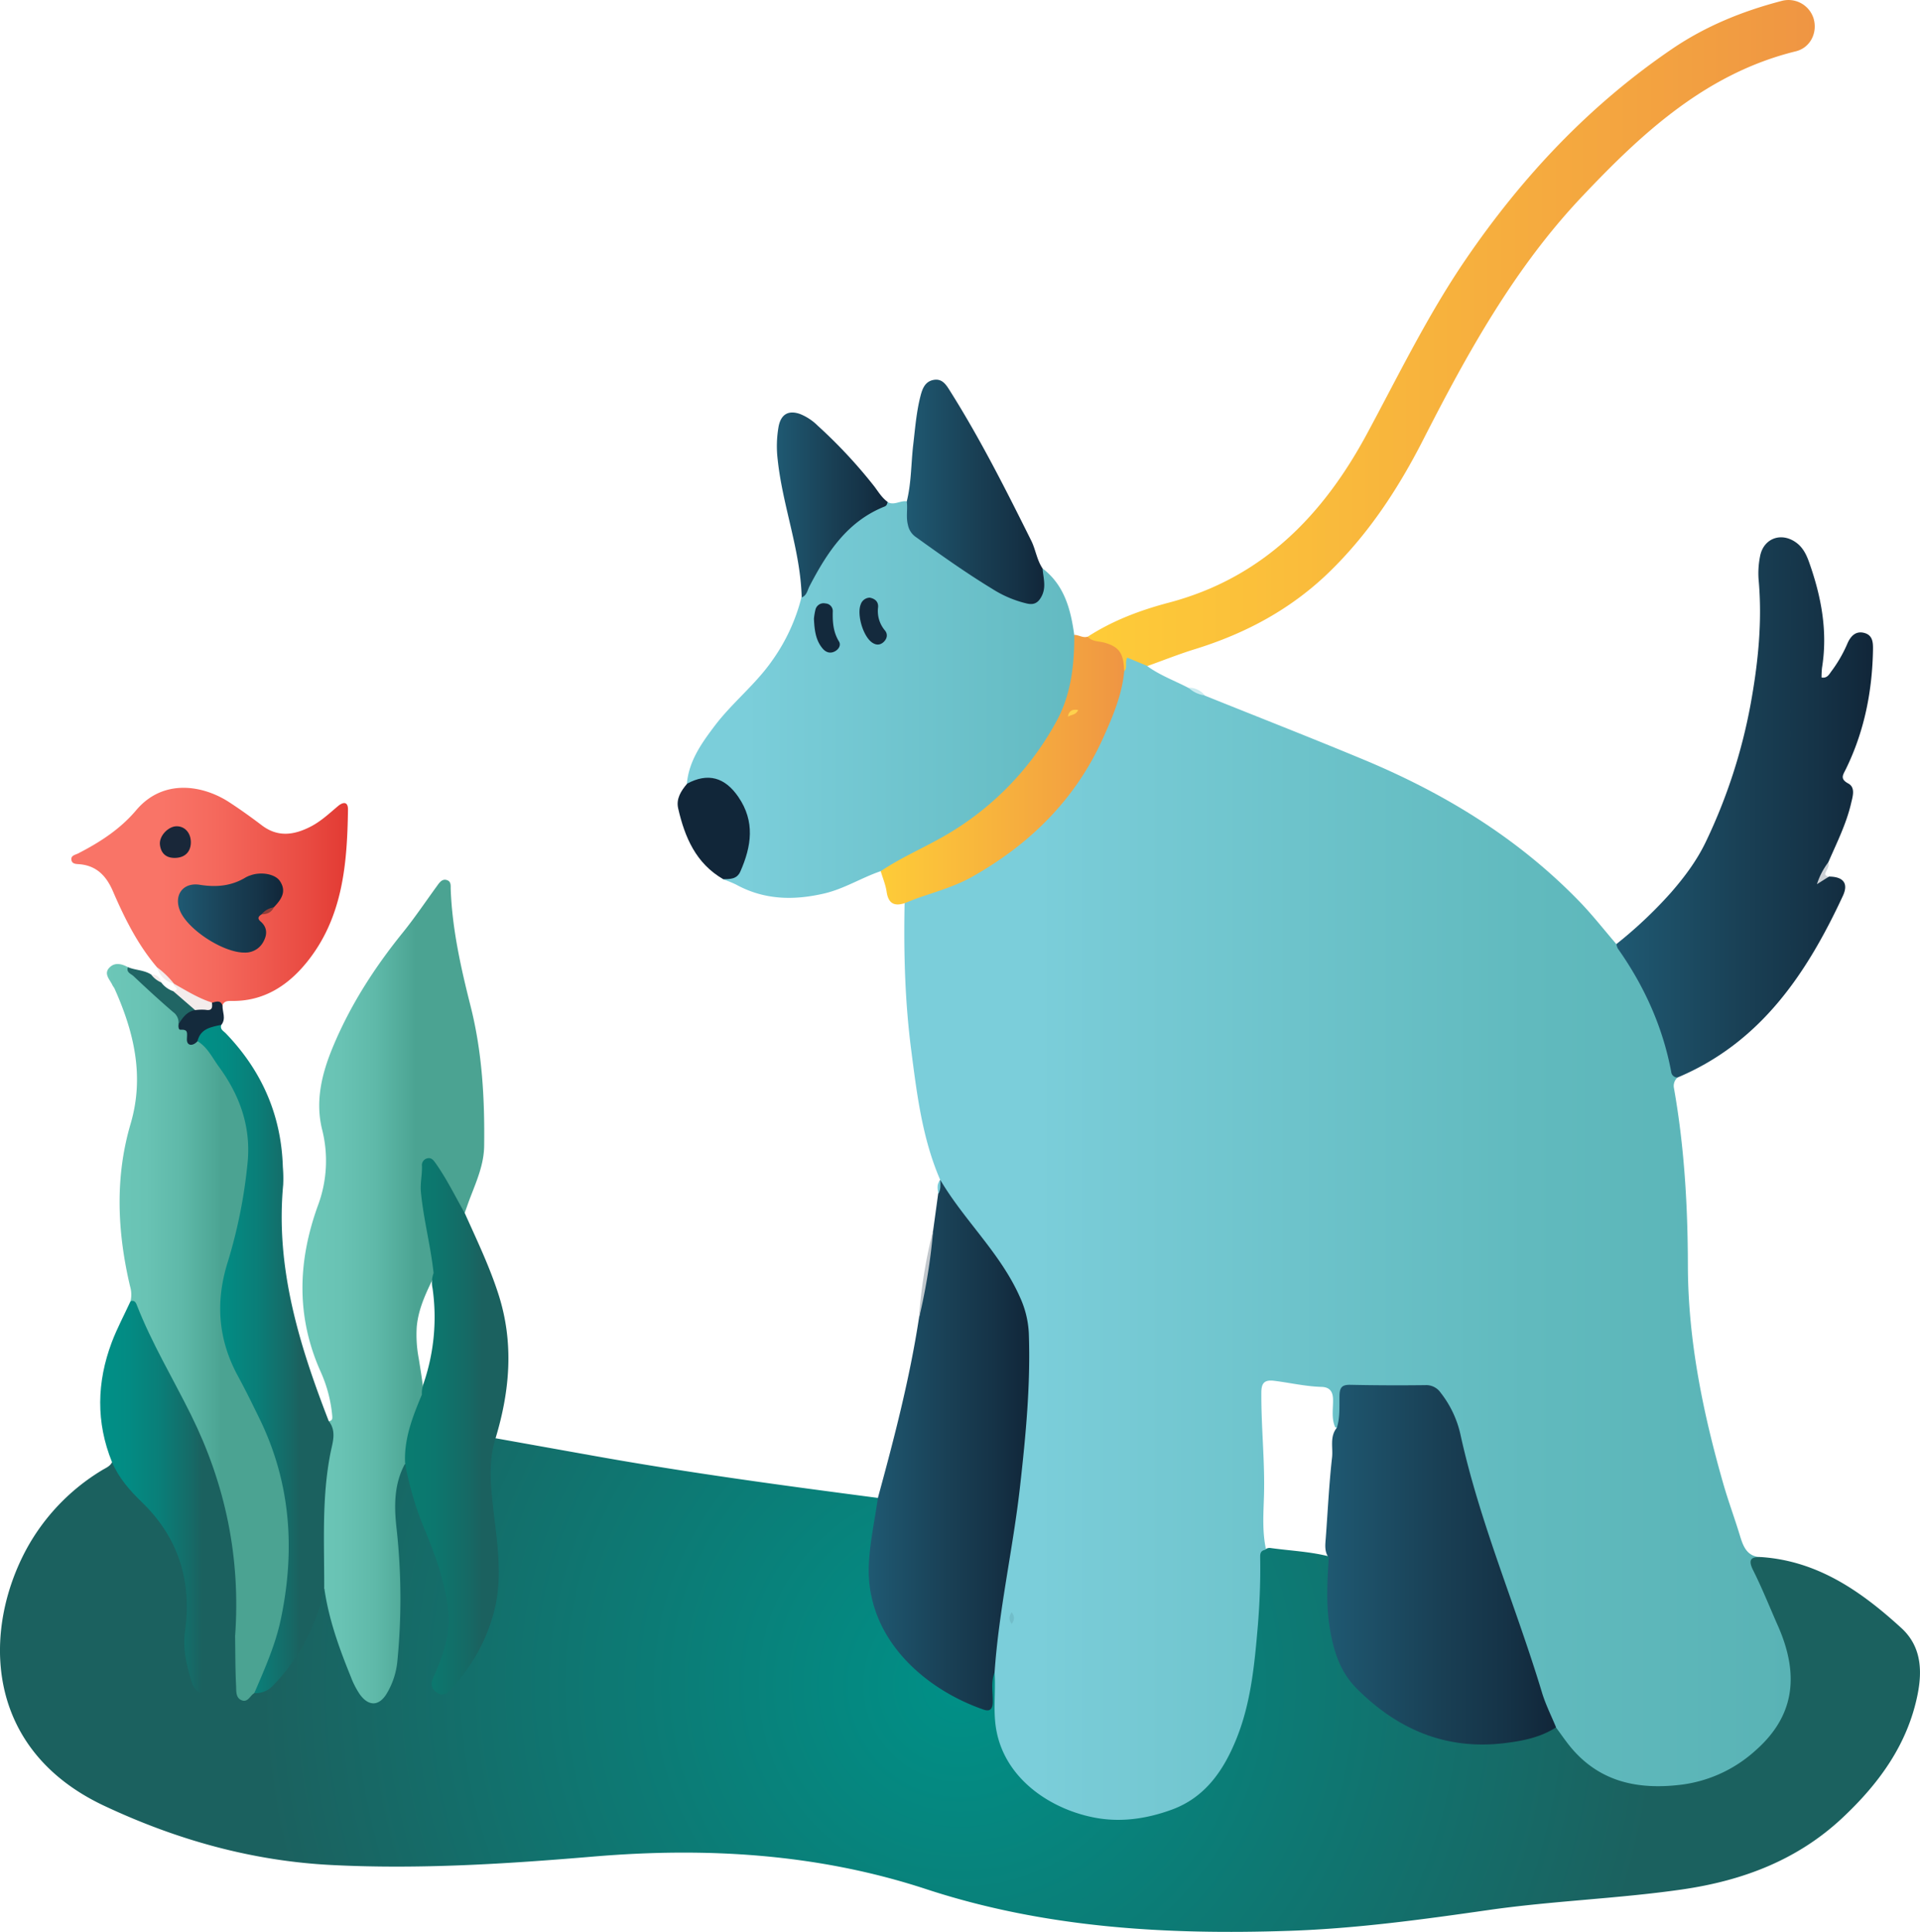 <svg id="Capa_1" data-name="Capa 1" xmlns="http://www.w3.org/2000/svg" xmlns:xlink="http://www.w3.org/1999/xlink" viewBox="0 0 803.85 808.62"><defs><style>.cls-1{fill:url(#linear-gradient);}.cls-2{fill:url(#radial-gradient);}.cls-3{fill:url(#linear-gradient-2);}.cls-4{fill:url(#linear-gradient-3);}.cls-5{fill:url(#linear-gradient-4);}.cls-6{fill:url(#linear-gradient-5);}.cls-7{fill:url(#linear-gradient-6);}.cls-8{fill:url(#linear-gradient-7);}.cls-9{fill:url(#linear-gradient-8);}.cls-10{fill:url(#linear-gradient-9);}.cls-11{fill:url(#linear-gradient-10);}.cls-12{fill:url(#linear-gradient-11);}.cls-13{fill:url(#linear-gradient-12);}.cls-14{fill:url(#linear-gradient-13);}.cls-15{fill:url(#linear-gradient-14);}.cls-16{fill:#112639;}.cls-17{fill:#142a3c;}.cls-18{fill:#206564;}.cls-19{fill:#f3eceb;}.cls-20{fill:#c1c7cc;}.cls-21{fill:#ccd0d5;}.cls-22{fill:#cbebf0;}.cls-23{fill:#7bcdd9;}.cls-24{fill:url(#linear-gradient-15);}.cls-25{fill:#71beca;}.cls-26{fill:#13293c;}.cls-27{fill:#142a3d;}.cls-28{fill:url(#linear-gradient-16);}.cls-29{fill:#192739;}.cls-30{fill:#8f3d38;}.cls-31{fill:#fed14d;}</style><linearGradient id="linear-gradient" x1="378.61" y1="286.63" x2="750.95" y2="286.63" gradientTransform="matrix(1, 0, 0, -1, 0, 805.52)" gradientUnits="userSpaceOnUse"><stop offset="0.15" stop-color="#7bceda"/><stop offset="0.21" stop-color="#78cbd6"/><stop offset="0.7" stop-color="#61babe"/><stop offset="1" stop-color="#59b3b5"/></linearGradient><radialGradient id="radial-gradient" cx="401.92" cy="100.22" r="293.44" gradientTransform="matrix(1, 0, 0, -1, 0, 805.52)" gradientUnits="userSpaceOnUse"><stop offset="0" stop-color="#009087"/><stop offset="1" stop-color="#1b615f"/></radialGradient><linearGradient id="linear-gradient-2" x1="287.57" y1="512.72" x2="451.03" y2="512.72" gradientTransform="matrix(1, 0, 0, -1, 0, 805.52)" gradientUnits="userSpaceOnUse"><stop offset="0.15" stop-color="#7bceda"/><stop offset="1" stop-color="#63bac1"/></linearGradient><linearGradient id="linear-gradient-3" x1="126.63" y1="264.93" x2="202.74" y2="264.93" gradientTransform="matrix(1, 0, 0, -1, 0, 805.52)" gradientUnits="userSpaceOnUse"><stop offset="0" stop-color="#6cc7b8"/><stop offset="0.21" stop-color="#69c3b4"/><stop offset="0.4" stop-color="#5fb9a9"/><stop offset="0.59" stop-color="#4ea796"/><stop offset="0.62" stop-color="#4ba392"/></linearGradient><linearGradient id="linear-gradient-4" x1="676.75" y1="467.58" x2="784.18" y2="467.58" gradientTransform="matrix(1, 0, 0, -1, 0, 805.52)" gradientUnits="userSpaceOnUse"><stop offset="0" stop-color="#1f5972"/><stop offset="0.51" stop-color="#193f54"/><stop offset="0.78" stop-color="#153347"/><stop offset="1" stop-color="#112639"/></linearGradient><linearGradient id="linear-gradient-5" x1="363.71" y1="200.66" x2="430.9" y2="200.66" xlink:href="#linear-gradient-4"/><linearGradient id="linear-gradient-6" x1="44.72" y1="247.83" x2="121.98" y2="247.83" xlink:href="#linear-gradient-3"/><linearGradient id="linear-gradient-7" x1="455.28" y1="665.03" x2="759.79" y2="665.03" gradientTransform="matrix(1, 0, 0, -1, 0, 805.52)" gradientUnits="userSpaceOnUse"><stop offset="0" stop-color="#fecc38"/><stop offset="0.84" stop-color="#f29f41"/><stop offset="1" stop-color="#ef9543"/></linearGradient><linearGradient id="linear-gradient-8" x1="29.87" y1="430.08" x2="145.69" y2="430.08" gradientTransform="matrix(1, 0, 0, -1, 0, 805.52)" gradientUnits="userSpaceOnUse"><stop offset="0.33" stop-color="#f97467"/><stop offset="0.52" stop-color="#f5695d"/><stop offset="0.85" stop-color="#e94b42"/><stop offset="1" stop-color="#e23a33"/></linearGradient><linearGradient id="linear-gradient-9" x1="169.56" y1="208.54" x2="212.86" y2="208.54" gradientTransform="matrix(1, 0, 0, -1, 0, 805.52)" gradientUnits="userSpaceOnUse"><stop offset="0" stop-color="#097c71"/><stop offset="0.28" stop-color="#0c776e"/><stop offset="0.6" stop-color="#156a65"/><stop offset="0.75" stop-color="#1b615f"/></linearGradient><linearGradient id="linear-gradient-10" x1="82.67" y1="236.81" x2="139.67" y2="236.81" gradientTransform="matrix(1, 0, 0, -1, 0, 805.52)" gradientUnits="userSpaceOnUse"><stop offset="0" stop-color="#009087"/><stop offset="0.21" stop-color="#038b83"/><stop offset="0.44" stop-color="#0a7e78"/><stop offset="0.69" stop-color="#176865"/><stop offset="0.75" stop-color="#1b615f"/></linearGradient><linearGradient id="linear-gradient-11" x1="41.95" y1="178.93" x2="98.92" y2="178.93" xlink:href="#linear-gradient-10"/><linearGradient id="linear-gradient-12" x1="368.71" y1="483.38" x2="470.67" y2="483.38" xlink:href="#linear-gradient-7"/><linearGradient id="linear-gradient-13" x1="379.64" y1="599.66" x2="437.2" y2="599.66" xlink:href="#linear-gradient-4"/><linearGradient id="linear-gradient-14" x1="325.26" y1="594.16" x2="371.63" y2="594.16" xlink:href="#linear-gradient-4"/><linearGradient id="linear-gradient-15" x1="554.87" y1="150.58" x2="651.48" y2="150.58" xlink:href="#linear-gradient-4"/><linearGradient id="linear-gradient-16" x1="74.51" y1="423.35" x2="118.53" y2="423.35" xlink:href="#linear-gradient-4"/></defs><path class="cls-1" d="M702.36,451a4.63,4.63,0,0,0-1.54,4.36c4.37,24.6,5.8,49.41,5.85,74.39.06,31.13,6.27,61.37,14.79,91.18,2.1,7.34,4.78,14.52,7,21.84,1.43,4.77,3.13,9,9.14,9-3.27,1.87-2.62,4.38-1.37,7.2,4.24,9.58,9,19,12.24,28.93,6.4,19.45.21,37.17-16.55,49-15.74,11.16-32.75,14.64-51.56,10.28-11.59-2.65-19.92-9.55-26.66-18.82-1.17-1.61-2.08-3.41-3.33-5a44.53,44.53,0,0,1-4.38-9.51c-9.24-28-18.85-55.85-28.28-83.78-3.25-9.65-4.61-19.79-7.65-29.49-1.6-5.1-3.36-10.11-6.4-14.58-2.12-3.13-4.81-4.84-8.74-4.8-9.16.09-18.32.12-27.48,0-4.17-.07-5.67,1.8-5.49,5.74a37.57,37.57,0,0,1-.19,8c-.22,1.37-.1,3.6-2.75,2.45-1.64-3.67-.86-7.56-.9-11.35,0-3.43-1.26-5.43-4.84-5.53-6.69-.19-13.21-1.73-19.82-2.55-4.16-.52-5.33,1.05-5.36,4.84-.11,14.33,1.5,28.6,1.11,43-.21,7.46-.8,15,.78,22.42-1.51,5.38-.68,10.9-1,16.36-1.28,21.06-2.16,42.2-9.42,62.37a61.45,61.45,0,0,1-16.34,24.73,34.26,34.26,0,0,1-11.43,7c-23.94,8.85-48.4,4.68-66-14.12-6.94-7.41-10.13-16.31-10.51-26.25-.23-6.14.06-12.3-.09-18.46a281.4,281.4,0,0,1,4.38-36.14c4.42-24.09,7.12-48.41,9.36-72.76a229.25,229.25,0,0,0,0-35.93c-.72-10.85-6.82-19.76-13.09-28.18-5.46-7.34-11.3-14.4-16.5-21.93-2.35-3.39-5.08-6.62-5.66-10.93-7.56-17.45-9.81-36.06-12.21-54.67-2.62-20.32-3.15-40.72-2.74-61.17,1.09-3.11,4.14-3.17,6.54-3.82,20.18-5.5,37.08-16.73,51.6-31.19,17.26-17.2,27.89-38.35,32.87-62.27a18.69,18.69,0,0,0,.53-2.42c.26-3.77,2.15-4.52,5.32-2.88,1.74.91,3.73,1.48,4.83,3.32,5.3,3.84,11.46,6.06,17.19,9.07,2.23,1.17,4.69,1.86,6.84,3.22,22.17,8.92,44.43,17.62,66.49,26.8,33.76,14.06,64.55,32.81,90.2,59.24,5.53,5.69,10.43,12,15.62,18,3.39,2.6,5.08,6.47,7.28,9.94A127.27,127.27,0,0,1,700,443.47,57.68,57.68,0,0,0,702.36,451Z"/><path class="cls-2" d="M416.4,700.06c.52,7.8-.66,15.66.62,23.43,3.42,20.88,22.54,33.65,41,37.26,11.13,2.18,22,.54,32.4-3.22,14.08-5.07,21.86-16.44,27.19-29.61,6.14-15.13,7.62-31.25,9-47.35.77-9.3,1.14-18.61,1-27.94,0-1.66-.28-3.45,2-3.9a2.57,2.57,0,0,1,2.25-.79c8.29,1.16,16.7,1.48,24.85,3.6,1.66,2.08,1,4.4.73,6.7a84.39,84.39,0,0,0,3.67,35c2.36,7.4,7.6,12.82,13.27,17.78a71.56,71.56,0,0,0,44.49,18,66.29,66.29,0,0,0,26.83-4.53,13.75,13.75,0,0,1,5.76-1.42c2.16,2.9,4.17,5.92,6.5,8.67,12.08,14.21,27.89,17.4,45.51,15.33a56.74,56.74,0,0,0,31.28-14.17c16.06-14,19.06-31,9.62-52.38-3.43-7.75-6.56-15.64-10.35-23.2-2.32-4.61-.91-5.78,3.53-5.57,23.64,1.69,41.76,14.41,58.47,29.67,8.3,7.57,8.87,17.61,6.83,27.8-4.16,20.79-16,37.07-31.07,51.29-19,18-42.15,26.71-67.69,30.38-26.73,3.84-53.74,4.73-80.47,8.53-27.86,4-55.75,7.83-83.92,8.77-51.53,1.73-102.47-1.22-152-17.48-45.31-14.86-91.93-17.6-139.28-13.61-36.34,3.07-72.78,5.39-109.29,3.55C105.6,779,73.92,770.09,43.54,755.81-6.92,732.05-7.3,682.21,11.2,648.19a87.46,87.46,0,0,1,31.5-32.8c1.54-.95,3.35-1.59,4.22-3.38,3.15.84,3.65,4.07,5.27,6.18,6.86,9,15.41,16.59,20.88,26.71,3.72,6.88,6,13.83,6.09,21.81.06,9-1.44,17.93-.1,26.89a37.39,37.39,0,0,0,2.71,10.1c.8,1.73,1.91,3.2,4.06,3.2a4.56,4.56,0,0,0,4.21-3,136.14,136.14,0,0,0,6.19-15.8c.41-1.33,0-3.71,2.73-3.15,1.85,3,.91,6.43,1.07,9.67.17,3.46-.17,6.94.19,10.38.48,4.5,1.24,4.88,5.6,3.11,7-1.56,11.61-6.35,15.12-12.16,5.43-9,10.82-18,13.29-28.33.28-1.18.32-2.78,2.15-2.92,1.3.8,1.49,2.15,1.66,3.47,1.49,12,6.26,23.08,10.67,34.2,1.44,3.63,2.86,8.36,7.57,8.28,5.22-.08,5.64-5.34,7.09-9.11,2.81-7.32,2-15.13,2.64-22.7,1-12.78,0-25.59-1.37-38.34-.8-7.66-.73-15.28,1.37-22.77.57-2,.82-4.35,3.34-5.15,1.72.49,2.29,1.88,2.47,3.41,1.23,10.24,5.79,19.39,9.31,28.89,4.16,11.24,8.13,22.48,8,34.78-.06,6.72-2.29,12.7-4.62,18.75-.48,1.24-1,2.45-1.43,3.72-.51,1.63-.93,3.36.82,4.5s3.2,0,4.35-1.22a71,71,0,0,0,17.93-35.06c2.06-10.57,1.13-21.18-.32-31.78-1.25-9.23-2.24-18.52-1.4-27.83.27-3-.63-6.75,3-8.74l41.19,7.37c39.46,7.07,79.19,12.42,118.93,17.61,1.41,1.43.71,3.12.58,4.73-.46,5.78-1.64,11.48-2.46,17.24-2.71,18.66,3.58,34.08,16.6,47a74.29,74.29,0,0,0,24.4,16.21c7.13,2.91,7.54,2.67,7.59-4.85a22.77,22.77,0,0,1,.31-5.47C414.79,700.93,415,699.8,416.4,700.06Z"/><path class="cls-3" d="M436.49,237.93c9.17,7,11.8,17.18,13.27,27.88,2.59,6.59.59,13.1-.52,19.57-2.75,16.05-11.88,28.64-22.33,40.45-12.65,14.28-28.07,24.83-45.26,32.84-4.31,2-7.91,5.57-13,6-8,2.74-15.17,7.33-23.47,9.29-12.83,3-25.22,2.78-37.06-3.73a45.28,45.28,0,0,0-5.41-2.18c14.07-6.31,11.43-31.18.71-38.69-3.37-2.37-7.13-2.34-11-1.92-1.62.18-3.14,1.19-4.85.6.86-9.57,6.19-17,11.71-24.3,7.33-9.66,17.06-17.26,24-27.23a78.63,78.63,0,0,0,12.25-26.41c7.57-17.31,17.18-32.79,36-40,2.73,1.67,5.33-.68,8-.25a3,3,0,0,1,1.17,2.64c-.62,7.25,3.3,11.48,9,15.24,9.12,6,17.92,12.55,27.29,18.23a43.85,43.85,0,0,0,10.43,4.63C433,252.22,436,250,436,244.1,436.08,242.05,434.7,239.88,436.49,237.93Z"/><path class="cls-4" d="M169.58,612.66c-4.78,8.75-4.58,18.25-3.49,27.64a268.31,268.31,0,0,1,.26,55.16,32.23,32.23,0,0,1-4.31,13.2c-3.18,5.48-7.59,5.76-11.35.6a35.28,35.28,0,0,1-3.85-7.51c-4.88-12-9.26-24.12-11.06-37-2.14-2-1.55-4.58-1.66-7-.8-18.44.65-36.75,3.21-55,.38-2.65-.29-5.29.35-7.89,1.6-.23,1.51-1.2,1.39-2.54a57.26,57.26,0,0,0-4.87-18.26c-10.28-23.07-9.54-46.15-1.09-69.48a53.37,53.37,0,0,0,1.74-31.84c-2.92-11.84-.15-23.29,4.5-34.47,7.29-17.54,17.41-33.23,29.3-47.94,5.11-6.33,9.66-13.12,14.46-19.7,1-1.39,2.12-2.87,4-2.25s1.53,2.38,1.59,3.86c.62,16.72,4.3,33,8.36,49.06,4.84,19.23,5.9,38.74,5.64,58.41-.1,7.46-3,14.26-5.64,21.08-.91,2.32-1.7,4.68-2.54,7-2.86-.43-3.2-3.12-4.26-5-2.59-4.63-5.1-9.31-8.12-13.69-.65-.94-1.38-2.16-2.69-1.85s-1.28,1.76-1.48,2.89c-1.06,6.16-.08,12.22.84,18.29,1.25,8.17,3.56,16.2,3.52,24.56-3.44,7.16-7.1,14.13-7.85,22.35a53.07,53.07,0,0,0,.84,13.31c.8,5.06,1.68,10.1,2.1,15.21a6.37,6.37,0,0,1-.62,3.38,58.21,58.21,0,0,0-6,22.81A3.34,3.34,0,0,1,169.58,612.66Z"/><path class="cls-5" d="M702.36,451a2.59,2.59,0,0,1-2.67-2.36c-3.55-18.89-11.32-36-22.36-51.62a6.45,6.45,0,0,1-.58-1.87,183.46,183.46,0,0,0,22.81-21.51c5.85-6.71,11.08-13.74,14.86-21.78A229.07,229.07,0,0,0,732.89,295c3.2-17.52,5-34.89,3.37-52.62a36,36,0,0,1,.61-9.44c1.39-7.62,8.89-10.4,15.17-5.81,2.83,2.07,4.27,5.06,5.39,8.22,5.08,14.31,7.87,28.9,5.4,44.14a37.21,37.21,0,0,0-.2,4.09c2.51.44,3.26-1.52,4.28-2.81a56.61,56.61,0,0,0,6.67-11.69c1.39-3,3.51-5.1,7-4.14s3.63,4,3.59,6.91c-.3,17.54-3.64,34.4-11.44,50.23-1.12,2.28-2.48,3.94,1.07,5.85,3.1,1.67,1.89,5.37,1.22,8.25-2,8.65-6,16.56-9.51,24.64-.92,2.24-2,4.4-2.94,6.87,1.18-.49,2.24-.18,3.08-.78,6,0,8.39,2.74,5.92,8.06C756.44,407.49,737.18,436.35,702.36,451Z"/><path class="cls-6" d="M416.4,700.06c-1.6,4-.7,8.16-.77,12.24,0,2.86-1,4.27-3.79,3.3-25-8.63-49.65-30.2-48.06-61.18.47-9.2,2.48-18.33,3.78-27.49,6.76-24.74,13.23-49.56,17.15-75,2.06-12.36,3.88-24.76,6-37.12l2.08-15.17c.92-1.82-.41-4,.86-5.74v-.07c10,17,25.14,30.61,33.32,49a40.69,40.69,0,0,1,3.77,15.37c.76,21.36-1.27,42.54-3.65,63.74C424.18,648.07,418.19,673.77,416.4,700.06Z"/><path class="cls-7" d="M106.47,708.69c-1.79,1-2.64,4-5.25,3s-2.26-3.91-2.37-6c-.36-6.93-.31-13.88-.42-20.82-2.11-3.56-1.26-7.51-1.07-11.21,1.27-24.83-4.66-48.23-14.08-70.85A356.49,356.49,0,0,0,65.05,566.2c-3.9-7-6.47-14.59-10.41-21.53a11.91,11.91,0,0,0-.19-6.27c-5.33-22.67-6.41-45.44.23-68,5.86-19.93,1.42-38.4-6.7-56.55-.27-.6-.76-1.1-1-1.69-1.13-2.29-3.66-4.63-1.13-7.19,2.28-2.3,5.15-1.52,7.77-.13,6,6.06,12.79,11.36,18.94,17.32,1.9,1.83,3.33,3.58,3.48,6.23,1.28,2,4.63,2.33,4,6.11-.33,2,2.74.29,4,1.14,3.94,2,5.66,6,8.14,9.28,10.55,13.9,14.82,29.25,12.26,46.84-1.83,12.56-4.06,25-7.81,37-5,16.06-3.91,31.4,4.15,46.31,7.77,14.36,14.28,29.21,18.62,45.09,3,11,2.71,22.06,2.52,33.17a125.31,125.31,0,0,1-11.13,48.78C109.7,704.59,108.89,707.16,106.47,708.69Z"/><path class="cls-8" d="M480.41,278.77l-8.43-3.5c-1.18,1.88.22,4.12-1.31,5.72-1.55-7.1-6.34-10.51-13.17-11.77-1.15-.21-2.62-.85-2.12-2.69,10.45-6.79,22.09-11.14,33.92-14.26,39.12-10.33,64.47-36.32,83-70.67,13.27-24.62,25.5-49.82,41.34-73C637.27,74,665.44,44,700.24,20.35c14-9.48,29.32-15.68,45.53-19.92a11,11,0,0,1,13.51,7.25C761.06,13.59,758,20,751.8,21.49c-37.41,9.22-64.21,34.08-89.54,60.88-28.23,29.85-47.9,65.42-66.41,101.7-10.26,20.12-22.49,38.85-38.76,54.82s-35.44,26.23-56.94,32.87C493.48,273.82,487,276.42,480.41,278.77Z"/><path class="cls-9" d="M65.7,404.84c-8.07-9.49-13.54-20.5-18.44-31.84-2.68-6.2-6.7-10.63-13.93-11.26-1.35-.11-3.34,0-3.46-2.05-.09-1.66,1.66-1.87,2.79-2.45,9.12-4.66,17.67-10.19,24.31-18.06,11.66-13.81,28.55-10.19,38.9-3.46,4.74,3.08,9.34,6.39,13.85,9.81,6.66,5,13.36,4,20.17.55,4.36-2.2,7.89-5.53,11.58-8.64,2.18-1.85,4.27-2,4.22,1.48-.33,22.69-2.16,45.14-17.17,63.75-8,9.92-18.23,16.57-31.73,16.29-1.56,0-3,.06-3.67,1.85-1.69,1.06-3.11-.78-4.74-.45A29.42,29.42,0,0,1,72.7,411.7h0A26.25,26.25,0,0,1,65.7,404.84Z"/><path class="cls-10" d="M181.53,532.87c-1.21-11.38-4.23-22.47-5.3-33.9-.35-3.73.55-7.26.43-10.9a2.89,2.89,0,0,1,2-3.15c1.81-.59,2.74.58,3.65,1.86,4.73,6.64,8.27,14,12.28,21,5,11.2,10.34,22.23,14.11,34,6.51,20.24,4.81,40.24-1.21,60.18-2.66,8.24-2.29,16.73-1.46,25.1,1.47,14.83,4.51,29.63,1.51,44.51a73.33,73.33,0,0,1-13.84,29.64c-1.6,2.11-3.33,4.13-5.11,6.09-1.56,1.72-3.39,2.77-5.68,1.16s-2.76-3.49-1.61-6.06c4-8.86,7.4-17.79,6.4-27.86-1.15-11.56-5-22.35-9.33-32.93a135.42,135.42,0,0,1-8.75-28.93c-.58-10.34,3.14-19.65,7-28.93a12.25,12.25,0,0,1,.79-4.87,85.8,85.8,0,0,0,3.69-39.65A11.49,11.49,0,0,1,181.53,532.87Z"/><path class="cls-11" d="M106.47,708.69c4.25-9.94,8.71-19.87,11-30.46,6.13-28.77,4.43-56.88-8.5-83.76-3-6.15-6-12.3-9.24-18.28-8.5-15.47-9.63-31.49-4.3-48.2a211,211,0,0,0,8.14-40.5c1.74-15.47-3.07-28.9-12-41.1-2.72-3.71-4.71-8.1-8.9-10.59,0-5.39,3.6-7.85,10-6.87-.71,1.91.92,2.61,1.9,3.63,15,15.6,23.19,34.14,23.85,55.88a56.54,56.54,0,0,1,.14,7.48c-3.27,34.84,6.75,67.1,19.08,98.92,3.41,4.25,1.54,9.17.72,13.34-3.7,18.77-2.57,37.66-2.62,56.54a80.29,80.29,0,0,1-21.29,40.65A9.91,9.91,0,0,1,106.47,708.69Z"/><path class="cls-12" d="M54.64,544.67c1.41-.51,2.1.17,2.59,1.44,6.21,16,15.11,30.72,22.71,46.06,14.54,29.3,20.85,60.1,18.49,92.7-1.43,6.49-4.31,12.46-6.66,18.63-1.07,2.8-2.73,5.08-6,5.19-3.53.12-4.92-2.6-5.73-5.33-2-6.63-3.58-13.2-2.58-20.4,2.94-21-2.59-39.28-18.22-54.35-4.92-4.74-9.58-10.08-12.34-16.6-6.77-16.69-6.38-33.45-.13-50.12C49,556,52,550.4,54.64,544.67Z"/><path class="cls-13" d="M455.38,266.49c1.91,2.17,4.68,1.84,7.13,2.54,6.19,1.78,7.92,4.52,8.16,11.92-.91,9.94-4.81,19-8.81,27.91C450.31,334.51,431.32,353.29,407,367c-7,3.93-14.71,6.12-22.25,8.72-2,.7-4,1.54-6,2.32-4.46,1.45-6.85,0-7.55-4.8-.42-2.92-1.62-5.72-2.47-8.58,7.6-5.14,16-8.87,24-13.27A123.05,123.05,0,0,0,442.26,302c6.16-11.17,7.55-23.65,7.51-36.27C451.7,265.77,453.39,267.14,455.38,266.49Z"/><path class="cls-14" d="M436.49,237.93c.28,3.91,1.66,7.77-.43,11.72-1.4,2.65-3.1,3.61-6,3a46.85,46.85,0,0,1-14.61-6.16c-11.1-6.74-21.66-14.28-32.21-21.85a7.93,7.93,0,0,1-3.09-4.84c-.91-3.31-.08-6.64-.51-9.93,1.94-7.78,1.78-15.81,2.7-23.71.8-6.78,1.31-13.58,3-20.23.8-3.18,1.91-6.27,5.58-6.92s5.31,2.21,6.91,4.75c12.69,20.15,23.39,41.39,34,62.7C433.61,230.14,434.12,234.42,436.49,237.93Z"/><path class="cls-15" d="M371.63,210.09c-.2.8-.33,1.55-1.28,1.93-15.63,6.23-24.07,19.24-31.41,33.3-.89,1.71-1.14,3.92-3.3,4.76-.48-19.74-8-38.27-10.05-57.74a47.21,47.21,0,0,1,.4-13.89c1-5,4.07-6.9,9-5.15a22.27,22.27,0,0,1,7.43,4.94,207.38,207.38,0,0,1,23.73,25.49C367.83,206,369.29,208.4,371.63,210.09Z"/><path class="cls-16" d="M287.7,328c8.72-4.66,15.78-2.65,21.41,5.54,7.1,10.33,5.51,20.68.86,31.24-1.45,3.29-4.33,3.16-7.16,3.23-11.46-6.61-16.11-17.54-18.88-29.64C283,334.33,285.14,331,287.7,328Z"/><path class="cls-17" d="M92.7,428.94c-4.26.95-8.78,1.53-10,6.87-2,2.24-4.53,2-4.45-.8s.64-4.16-2.77-4c-.72,0-.85-1.27-.73-2.13.75-3.9,2.78-6.52,7-7,2.51-.21,5.07-.29,7.07-2.18,1.68-.43,3.47-1.25,4.35,1.2C93.05,423.49,94.75,426.32,92.7,428.94Z"/><path class="cls-18" d="M81.7,422.81c-3.55.59-5.31,3.27-7,6a5.36,5.36,0,0,0-2.17-5.15c-5.66-4.86-11.16-9.92-16.59-15.05-1-1-3.22-1.53-2.37-3.79,3.17,1.34,6.82,1.16,9.78,3.14a9.29,9.29,0,0,1,4.15,3.25,10.35,10.35,0,0,0,5,3.66C76.7,416.32,80.12,418.49,81.7,422.81Z"/><path class="cls-19" d="M81.7,422.81l-9.15-7.92c3.5-.89-.52-2.16.17-3.19,5.21,2.88,10.25,6.12,16,7.92.26,2,.21,3.57-2.64,3.06A20.69,20.69,0,0,0,81.7,422.81Z"/><path class="cls-20" d="M390.7,514.85a249.41,249.41,0,0,1-6,37.12A210.9,210.9,0,0,1,390.7,514.85Z"/><path class="cls-21" d="M765.7,366.94l-5,3.16a30.14,30.14,0,0,1,4.82-9.25c.38,1.59-.45,2.88-1.11,4.18C763.7,366.49,764.77,366.62,765.7,366.94Z"/><path class="cls-19" d="M65.7,404.84a37.23,37.23,0,0,1,7.12,6.9C69.07,410.81,66.88,408.33,65.7,404.84Z"/><path class="cls-22" d="M504.44,291.06a11.88,11.88,0,0,1-6.84-3.22A8.76,8.76,0,0,1,504.44,291.06Z"/><path class="cls-23" d="M393.7,493.94c0,2,.24,3.95-.86,5.74C392.55,497.69,392,495.65,393.7,493.94Z"/><path class="cls-19" d="M67.5,411.23A10.41,10.41,0,0,1,63.35,408C65.7,407.85,67,409.06,67.5,411.23Z"/><path class="cls-24" d="M651.48,723c-6.6,4.31-14.17,5.73-21.74,6.64-24.39,2.91-44.63-5.76-61.69-22.84-7.46-7.47-10.11-17-11.55-27-1.33-9.28-.75-18.56-.19-27.84-1.88-2.5-1.46-5.44-1.25-8.17.85-11.23,1.36-22.5,2.63-33.68.48-4.16-1.07-8.72,2-12.49,1.44-4.51,1-9.2,1.13-13.81.12-3.28,1.32-4.23,4.52-4.17q15.72.33,31.45.13a7.31,7.31,0,0,1,6.34,3.14,43.59,43.59,0,0,1,8.41,17.94c8.13,36.84,23.14,71.49,34,107.45C647.05,713.36,649.47,718.13,651.48,723Z"/><path class="cls-25" d="M423.56,674.83c1.27,1.77,1.32,3,0,4.93C422.36,678,422.28,676.69,423.56,674.83Z"/><path class="cls-26" d="M340.77,259a26.17,26.17,0,0,1,.64-3.83,3.5,3.5,0,0,1,4.2-2.58l.05,0a3.2,3.2,0,0,1,3,3.4v0c-.11,4.37.18,8.54,2.56,12.45,1,1.57-.05,3.34-1.67,4.19-2,1.07-3.86.43-5.28-1.35C341.5,267.89,341,263.78,340.77,259Z"/><path class="cls-27" d="M364.1,250.16c2.2.4,3.71,1.66,3.53,4a12.56,12.56,0,0,0,2.82,9.67c1.35,1.6,1,3.49-.51,4.9s-3.25,1.37-4.95.12c-3.71-2.73-6.3-11.64-4.63-15.87A4.1,4.1,0,0,1,364.1,250.16Z"/><path class="cls-28" d="M109.53,382.71c-1.33.85-1.93,1.71-.41,3,2.65,2.3,2.87,5.14,1.33,8.12a8.56,8.56,0,0,1-8.06,4.89c-8.8.08-23.64-9.47-27-17.43-2.77-6.6,1.22-12.08,8.29-10.94,6.84,1.1,13.24.54,19.23-3.12a10.53,10.53,0,0,1,1.83-.79c4.45-1.68,10.45-.66,12.45,2.35,3,4.48.45,7.84-2.57,11A54.47,54.47,0,0,1,109.53,382.71Z"/><path class="cls-29" d="M79.91,352.49c0,4-2.4,6.48-6.51,6.6-3.8.11-6-1.84-6.44-5.5s3.49-7.74,7-7.74S79.87,348.69,79.91,352.49Z"/><path class="cls-30" d="M109.53,382.71a7.63,7.63,0,0,1,5.1-2.88C113.58,382,111.75,382.67,109.53,382.71Z"/><path class="cls-31" d="M447.16,300a3,3,0,0,1,2-2.82,6.42,6.42,0,0,1,2.23,0C450.45,299.39,448.36,299.07,447.16,300Z"/></svg>
